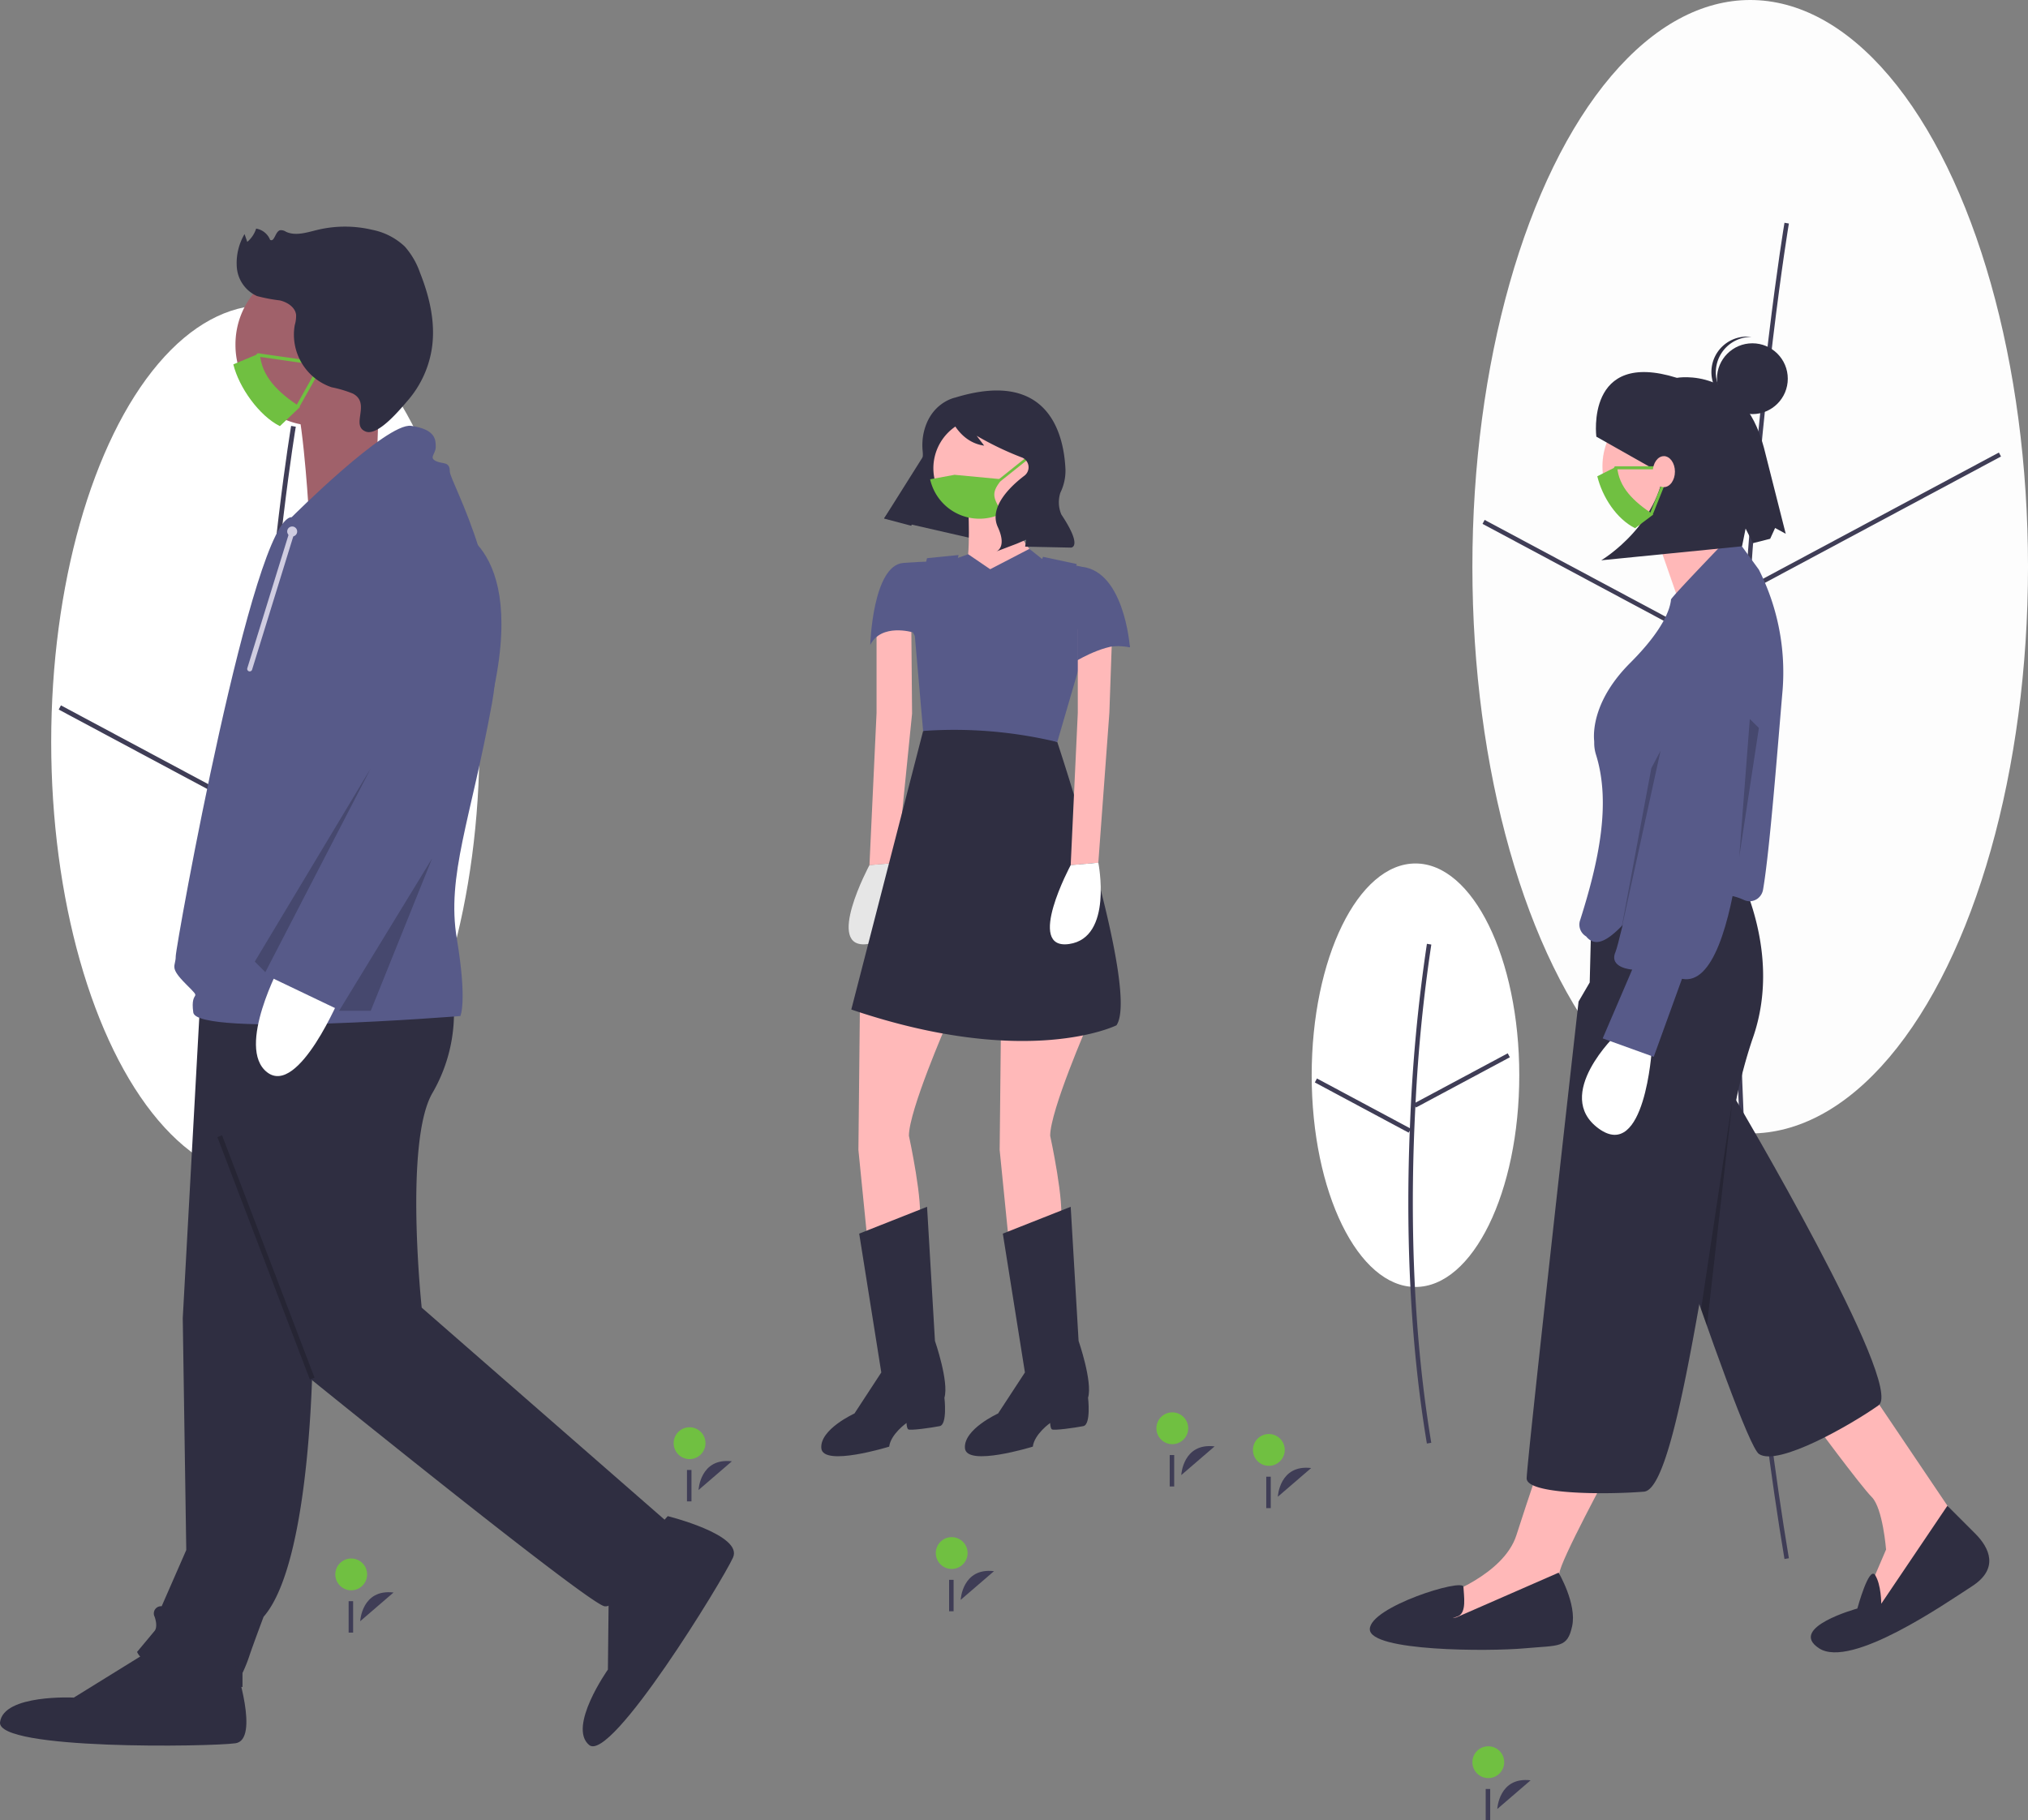 <svg xmlns="http://www.w3.org/2000/svg" width="368.515" height="330.852" viewBox="0 0 368.515 330.852">
  <rect x="0" y="0" width="368.515" height="330.852" fill="#808080" stroke="none"/>
  <g id="Group_7" data-name="Group 7" transform="translate(-2.201)">
    <ellipse id="Ellipse_2" data-name="Ellipse 2" cx="38.912" cy="79.396" rx="38.912" ry="79.396" transform="translate(11.505 55.467)" fill="#fff"/>
    <path id="Path_29" data-name="Path 29" d="M265.578,309.053c1.941-34.56,5.852-57.9,5.891-58.136l-.849-.144c-.039.232-3.957,23.614-5.9,58.219-1.794,31.938-2.227,80.247,5.9,129.015l.849-.141C263.355,389.18,263.787,340.944,265.578,309.053Z" transform="translate(-215.519 -173.366)" fill="#3f3d56"/>
    <rect id="Rectangle_6" data-name="Rectangle 6" width="39.905" height="0.861" transform="translate(50.013 137.592) rotate(-28.157)" fill="#3f3d56"/>
    <rect id="Rectangle_7" data-name="Rectangle 7" width="0.861" height="39.905" transform="translate(12.87 128.959) rotate(-61.858)" fill="#3f3d56"/>
    <ellipse id="Ellipse_3" data-name="Ellipse 3" cx="50.482" cy="103.002" rx="50.482" ry="103.002" transform="translate(269.753 0)" fill="#fdfdfd"/>
    <path id="Path_30" data-name="Path 30" d="M925.874,206.443c2.519-44.843,7.593-75.134,7.644-75.434l-.8-.136c-.051.3-5.132,30.627-7.654,75.512-2.327,41.427-2.889,104.088,7.654,167.341l.8-.134C922.989,310.416,923.55,247.825,925.874,206.443Z" transform="translate(-606.253 -90.385)" fill="#3f3d56"/>
    <rect id="Rectangle_8" data-name="Rectangle 8" width="51.77" height="0.816" transform="translate(319.782 106.676) rotate(-28.157)" fill="#3f3d56"/>
    <rect id="Rectangle_9" data-name="Rectangle 9" width="0.816" height="51.77" transform="translate(271.596 95.211) rotate(-61.858)" fill="#3f3d56"/>
    <ellipse id="Ellipse_4" data-name="Ellipse 4" cx="18.861" cy="38.484" rx="18.861" ry="38.484" transform="translate(240.552 156.933)" fill="#fff"/>
    <path id="Path_31" data-name="Path 31" d="M754.951,501.217l.112.209,17.053-9.128-.385-.72-16.745,8.962a287.156,287.156,0,0,1,2.86-28.729l-.8-.136a298.063,298.063,0,0,0-3.093,33.515l-16.888-9.039-.385.72L753.73,506l.2-.381c-.64,16.237-.281,36.54,3.109,56.879l.8-.134C754.151,540.188,754.07,518.053,754.951,501.217Z" transform="translate(-495.555 -300.141)" fill="#3f3d56"/>
    <path id="Path_33" data-name="Path 33" d="M462.2,717.136s.282-5.9,6.058-5.217" transform="translate(-333.064 -446.333)" fill="#3f3d56"/>
    <path id="Path_90" data-name="Path 90" d="M2.891,0A2.891,2.891,0,1,1,0,2.891,2.891,2.891,0,0,1,2.891,0Z" transform="translate(124.613 259.403)" fill="#70c041"/>
    <rect id="Rectangle_10" data-name="Rectangle 10" width="0.816" height="5.712" transform="translate(127.034 267.162)" fill="#3f3d56"/>
    <path id="Path_34" data-name="Path 34" d="M720.2,720.136s.282-5.9,6.058-5.217" transform="translate(-485.801 -448.109)" fill="#3f3d56"/>
    <circle id="Ellipse_6" data-name="Ellipse 6" cx="2.891" cy="2.891" r="2.891" transform="translate(229.877 260.627)" fill="#70c041"/>
    <rect id="Rectangle_11" data-name="Rectangle 11" width="0.816" height="5.712" transform="translate(232.297 268.386)" fill="#3f3d56"/>
    <path id="Path_35" data-name="Path 35" d="M295.2,695.136s.282-5.9,6.058-5.217" transform="translate(-227.546 -400.486)" fill="#3f3d56"/>
    <circle id="Ellipse_7" data-name="Ellipse 7" cx="2.891" cy="2.891" r="2.891" transform="translate(63.131 283.25)" fill="#70c041"/>
    <rect id="Rectangle_12" data-name="Rectangle 12" width="0.816" height="5.712" transform="translate(65.552 291.009)" fill="#3f3d56"/>
    <path id="Path_36" data-name="Path 36" d="M404.2,676.136s.282-5.9,6.058-5.217" transform="translate(-227.432 -385.366)" fill="#3f3d56"/>
    <circle id="Ellipse_8" data-name="Ellipse 8" cx="2.891" cy="2.891" r="2.891" transform="translate(172.245 279.37)" fill="#70c041"/>
    <rect id="Rectangle_13" data-name="Rectangle 13" width="0.816" height="5.712" transform="translate(174.666 287.129)" fill="#3f3d56"/>
    <path id="Path_37" data-name="Path 37" d="M677.2,703.136s.282-5.9,6.058-5.217" transform="translate(-460.345 -435.045)" fill="#3f3d56"/>
    <circle id="Ellipse_9" data-name="Ellipse 9" cx="2.891" cy="2.891" r="2.891" transform="translate(212.333 256.691)" fill="#70c041"/>
    <rect id="Rectangle_14" data-name="Rectangle 14" width="0.816" height="5.712" transform="translate(214.753 264.45)" fill="#3f3d56"/>
    <path id="Path_38" data-name="Path 38" d="M968.738,681.78l16.793,24.9L969.9,722.313l-2.027-4.053,3.474-8.107s-.579-7.528-2.606-9.554-11-14.187-11-14.187Z" transform="translate(-626.423 -428.524)" fill="#ffb8b8"/>
    <path id="Path_39" data-name="Path 39" d="M891.86,484.5s3.184,5.04-3.475,26.754c0,0,31.061,52.423,26.139,55.9S896.283,578.318,892.809,576s-28.743-80.786-28.743-80.786Z" transform="translate(-570.97 -311.736)" fill="#2f2e41"/>
    <path id="Path_40" data-name="Path 40" d="M982.4,731.808l5.067,5.067c2.606,2.606,4.343,6.37-.579,9.554s-22,15.055-27.795,11.292,6.949-7.238,6.949-7.238,2.106-7.81,3.225-6.077,1.118,5.208,1.118,5.208Z" transform="translate(-626.333 -458.14)" fill="#2f2e41"/>
    <path id="Path_41" data-name="Path 41" d="M821.272,711.351s-9.265,17.082-9.265,19.109.579,7.817.579,7.817l-17.661,4.343-6.08-2.9,2.027-5.211s11-3.764,13.318-11,4.922-14.766,4.922-14.766Z" transform="translate(-526.439 -444.487)" fill="#ffb8b8"/>
    <circle id="Ellipse_10" data-name="Ellipse 10" cx="12.16" cy="12.16" r="12.16" transform="translate(293.386 72.592)" fill="#ffb8b8"/>
    <path id="Path_42" data-name="Path 42" d="M886.774,288.442l5.806,16.681,12.724-5.679s-8.686-13.318-8.686-15.056Z" transform="translate(-584.413 -193.267)" fill="#ffb8b8"/>
    <path id="Path_43" data-name="Path 43" d="M852.032,439.8h15.345s11,16.792,4.632,34.453a91.557,91.557,0,0,0-2.91,10.972c-2.223,10.3-4.435,24.254-6.7,37.075-3.185,18.01-6.479,33.787-10.06,34.074-7.238.579-21.313.482-21.313-2.413s9.428-86.657,9.428-86.657l2.027-3.474.383-15.134A9.128,9.128,0,0,1,852.032,439.8Z" transform="translate(-551.408 -285.269)" fill="#2f2e41"/>
    <path id="Path_44" data-name="Path 44" d="M795.479,761.613s3.33,5.646,2.461,9.7-2.316,3.474-8.686,4.053-28.084.579-28.084-3.475,16.939-9.317,17.011-7.7.651,4.8-1.087,5.382-.145.145-.145.145Z" transform="translate(-510.055 -475.785)" fill="#2f2e41"/>
    <path id="Path_45" data-name="Path 45" d="M868.353,524.4s-1.26,20.567-9.66,14.444,3.274-17.183,3.274-17.183Z" transform="translate(-565.989 -333.731)" fill="#fff"/>
    <path id="Path_46" data-name="Path 46" d="M884.431,367.091a2.439,2.439,0,0,0,2.5-.3,2.558,2.558,0,0,0,.947-1.613c1.214-7,2.693-26.411,3.545-36.226a41.374,41.374,0,0,0-4.314-21.913l-3.146-4.326a2.469,2.469,0,0,0-2.957-.83s-9.821,10.19-9.857,10.583c-.154,1.689-1.323,5.433-7.415,11.526-6.666,6.666-6.7,12.484-6.556,14.109q.015.16.015.32a7.14,7.14,0,0,0,.294,2.154c2.792,8.8.606,19.342-2.906,30.342a2.481,2.481,0,0,0,1,2.692c1.026.7-.2-.338.161.111,2.42,2.965,5.9-1.168,9.886-5.677,1.388-1.571,2.961-3.351,4.814-5.205,2.549-2.549,7.418,3.267,9.683,3.267A10.514,10.514,0,0,1,884.431,367.091Z" transform="translate(-565.302 -203.512)" fill="#575a89"/>
    <path id="Path_47" data-name="Path 47" d="M891.934,325.7s6.36,5.364,2.747,12.32-3.133,12.087-3.133,12.087-.962,47.787-12.252,45.465L874.16,409.75l-9.275-3.348,5.363-12.506s-4.3-.267-3.041-3.194c.882-2.056,5.632-24.365,8.381-37.463,1.165-5.55,1.971-9.447,1.971-9.447S881.213,324.253,891.934,325.7Z" transform="translate(-571.454 -217.678)" fill="#575a89"/>
    <path id="Path_48" data-name="Path 48" d="M783.574,321.922,780,345.386l1.929-25.089Z" transform="translate(-461.761 -189.617)" opacity="0.2"/>
    <path id="Path_49" data-name="Path 49" d="M861.947,238.532s-2.044-15.91,14.636-10.693c0,0,11.913-2.186,15.82,12.716l3.956,15.621-1.928-1.049-.9,1.965-3.124.791-1.337-2.653-.647,3.222L862.836,261s11.46-6.778,11.642-18.925l-2.183,2.307Z" transform="translate(-569.668 -159.168)" fill="#2f2e41"/>
    <path id="Path_50" data-name="Path 50" d="M763.014,528.033l5.706-38.02-4.641,41.044Z" transform="translate(-451.706 -290.089)" opacity="0.2"/>
    <circle id="Ellipse_11" data-name="Ellipse 11" cx="6.434" cy="6.434" r="6.434" transform="translate(314.198 62.393)" fill="#2f2e41"/>
    <path id="Path_51" data-name="Path 51" d="M914.124,217.073a6.429,6.429,0,0,1,6.431-6.014c-.133-.017-.265-.037-.4-.046a6.434,6.434,0,0,0-.826,12.842c.135.009.269.005.4.006a6.429,6.429,0,0,1-5.608-6.788Z" transform="translate(-600.121 -149.821)" fill="#2f2e41"/>
    <path id="Path_52" data-name="Path 52" d="M732.651,337.6l-5.661,30.341,7.337-33.512Z" transform="translate(-430.38 -197.983)" opacity="0.2"/>
    <path id="Path_53" data-name="Path 53" d="M872.659,277.532l-3.3,2.488c-3.4-1.71-5.947-5.666-6.873-9.443l3.6-1.814C866.365,272.614,869.1,275.175,872.659,277.532Z" transform="translate(-570.035 -184.017)" fill="#70c041"/>
    <path id="Path_54" data-name="Path 54" d="M878.451,269.311h-8.221a.274.274,0,1,1,0-.548h8.221a.274.274,0,1,1,0,.548Z" transform="translate(-574.456 -184.016)" fill="#70c041"/>
    <path id="Path_55" data-name="Path 55" d="M886.35,281.508a.274.274,0,0,1-.254-.376l2.192-5.481a.274.274,0,0,1,.508.2l-2.192,5.481a.273.273,0,0,1-.254.172Z" transform="translate(-584 -187.993)" fill="#70c041"/>
    <ellipse id="Ellipse_12" data-name="Ellipse 12" cx="2.011" cy="2.815" rx="2.011" ry="2.815" transform="translate(302.537 82.903)" fill="#ffb8b8"/>
    <path id="Path_56" data-name="Path 56" d="M399.191,202.853l21.414,4.9,9.048-17.064-18.311-7.149Z" transform="translate(-236.322 -108.656)" fill="#2f2e41"/>
    <path id="Path_57" data-name="Path 57" d="M549.46,510.418s-6.884,15.775-6.884,20.364c0,0,2.725,12.476,1.864,15.918l-3.012,6.453-6.31-2.581L533.4,533.363l.287-27.534Z" transform="translate(-375.214 -324.36)" fill="#ffb9b9"/>
    <path id="Path_58" data-name="Path 58" d="M581.193,282.051s.574,9.465-.574,12.333,4.3,8.318,4.3,8.318l8.6-11.186s-5.736-5.736-4.3-12.046Z" transform="translate(-403.075 -190.355)" fill="#ffb9b9"/>
    <path id="Path_59" data-name="Path 59" d="M532.83,445.8s-8.318,15.488-.287,14.341,5.306-14.771,5.306-14.771" transform="translate(-372.637 -288.57)" fill="#e6e6e6"/>
    <path id="Path_60" data-name="Path 60" d="M397.65,321.066l2.725-27.1-.143-16.492-6.31,1.147v15.2l-1.29,27.678" transform="translate(-232.439 -164.263)" fill="#ffb9b9"/>
    <path id="Path_61" data-name="Path 61" d="M523.748,603.5l12.333-4.876L537.515,623s2.581,7.457,1.721,10.326c0,0,.574,4.876-.86,5.163s-5.45.86-5.736.574-.287-1.147-.287-1.147-2.868,2.008-3.155,4.3c0,0-12.046,3.729-12.333.287s6.023-6.31,6.023-6.31l4.876-7.457Z" transform="translate(-365.42 -379.295)" fill="#2f2e41"/>
    <path id="Path_62" data-name="Path 62" d="M612.377,510.418s-6.884,15.775-6.884,20.364c0,0,2.725,12.476,1.864,15.918l-3.012,6.453-6.31-2.581-1.721-17.209.287-27.534Z" transform="translate(-412.461 -324.361)" fill="#ffb9b9"/>
    <path id="Path_63" data-name="Path 63" d="M587.72,603.5l12.333-4.876L601.487,623s2.581,7.457,1.721,10.325c0,0,.574,4.876-.86,5.163s-5.449.86-5.736.574-.287-1.147-.287-1.147-2.868,2.008-3.155,4.3c0,0-12.046,3.729-12.333.287s6.023-6.31,6.023-6.31l4.876-7.457Z" transform="translate(-403.292 -379.295)" fill="#2f2e41"/>
    <path id="Path_64" data-name="Path 64" d="M585.148,256.312a9.179,9.179,0,0,1-18.134,2.008,8.9,8.9,0,0,1-.225-2.008,9.179,9.179,0,0,1,18.359,0Z" transform="translate(-394.981 -171.211)" fill="#ffb9b9"/>
    <path id="Path_65" data-name="Path 65" d="M560.468,309.251l7.122-3.7,3.2,2.551s7.744-.287,10.612,3.155,4.446,12.19,4.446,12.19-9.465-2.008-8.318,6.023l-1.721-4.589-1.577,3.872-19.217,6.6-8.6-14.628s-5.736-1.721-7.744,2.294c0,0,.43-14.484,6.023-14.914,3.761-.289,6.6-.287,6.6-.287l3.155-.574,2.02-.717Z" transform="translate(-378.335 -205.796)" fill="#575a89"/>
    <path id="Path_66" data-name="Path 66" d="M567.664,387.415s15.058,45.173,10.756,51.483c0,0-16.062,8.031-48.185-2.868l13.05-50.623A44.362,44.362,0,0,1,567.664,387.415Z" transform="translate(-373.341 -252.553)" fill="#2f2e41"/>
    <path id="Path_67" data-name="Path 67" d="M583.895,342.279l4.238-14.563c-5.084-5.529-.7-17.788-.7-17.788l-6.134-1.314s-6.156,16.6-12.466,14.592-2.868-14.914-2.868-14.914l-5.736.574L557.651,318.9l1.864,21.368A80.16,80.16,0,0,1,583.895,342.279Z" transform="translate(-389.571 -207.418)" fill="#575a89"/>
    <path id="Path_68" data-name="Path 68" d="M487.28,321.066l2.008-27.248.574-16.348-6.31,1.147v15.2L482.261,321.5" transform="translate(-285.5 -164.263)" fill="#ffb9b9"/>
    <path id="Path_69" data-name="Path 69" d="M622.461,445.8s-8.318,15.488-.287,14.341,5.306-14.771,5.306-14.771" transform="translate(-425.699 -288.57)" fill="#fff"/>
    <path id="Path_70" data-name="Path 70" d="M640.462,328.117s-1.02-14.73-9.544-14.679v17.034S637.307,326.683,640.462,328.117Z" transform="translate(-432.945 -210.465)" fill="#575a89"/>
    <path id="Path_71" data-name="Path 71" d="M596.141,269.323a.234.234,0,0,1-.146-.417l4.681-3.745a.234.234,0,0,1,.293.366l-4.681,3.745A.234.234,0,0,1,596.141,269.323Z" transform="translate(-412.219 -181.854)" fill="#70c041"/>
    <path id="Path_72" data-name="Path 72" d="M578.4,279.347c-.1.126-.206.253-.314.37a9.179,9.179,0,0,1-12.746-6.347l4.435-.816,8.624.816C576.424,275.775,576.663,276.608,578.4,279.347Z" transform="translate(-394.123 -186.26)" fill="#70c041"/>
    <path id="Path_73" data-name="Path 73" d="M557.782,236.281s-4.744.892-5.841,6.809a10.86,10.86,0,0,0-.093,3.021c.109,1.139-.049,3.544-2.522,6.376a61.991,61.991,0,0,0-4.5,5.782h0l4.957,1.32L552,251.377a42.012,42.012,0,0,1,4.909-11.283l.046-.073s1.646,4.4,6.059,5l-1.361-1.791a56.154,56.154,0,0,0,8.081,3.893,1.92,1.92,0,0,1,.62,3.339l-.063.049c-2.15,1.633-6.535,5.528-4.8,9.3s-.288,4.456-.288,4.456l3.725-1.417,1.705-.73-.172,1.261,8.324.174s2.249-.014-1.746-6.018a5.669,5.669,0,0,1-.173-3.971,9.136,9.136,0,0,0,.923-4.186C577.53,243.323,574.98,231.008,557.782,236.281Z" transform="translate(-381.977 -164.029)" fill="#2f2e41"/>
    <path id="Path_74" data-name="Path 74" d="M244.061,567.191s0,38.948-8.939,49.164c0,0-1.915,5.108-2.554,7.023a26.85,26.85,0,0,1-1.277,3.193v2.554s-17.239-1.916-19.155-6.385l3.192-3.831s.639-.638,0-2.554a1.312,1.312,0,0,1,1.277-1.916l4.469-10.216-.638-42.14,3.193-58.1,27.455-1.277Z" transform="translate(-185.026 -322.51)" fill="#2f2e41"/>
    <path id="Path_75" data-name="Path 75" d="M193.871,799.468s4.469,13.408,0,14.047-43.418,1.277-42.779-3.831,13.408-4.469,13.408-4.469l13.408-8.3Z" transform="translate(-148.883 -496.683)" fill="#2f2e41"/>
    <path id="Path_76" data-name="Path 76" d="M286.278,505.833a28.972,28.972,0,0,1-3.831,17.239c-5.108,8.939-1.915,38.948-1.915,38.948l45.333,39.587s-8.939,15.324-12.131,14.685-53.634-41.5-53.634-41.5l-19.793-66.4Z" transform="translate(-201.702 -324.363)" fill="#2f2e41"/>
    <path id="Path_77" data-name="Path 77" d="M426.067,736.429s13.718,3.4,11.864,7.52-22.165,37.356-26.138,34.082,3.4-13.718,3.4-13.718l.167-15.769Z" transform="translate(-302.528 -460.876)" fill="#2f2e41"/>
    <path id="Path_78" data-name="Path 78" d="M285.325,193.446A14.691,14.691,0,0,1,267.8,207.851a14.248,14.248,0,0,1-3.773-1.3,14.676,14.676,0,0,1-7.645-9.6,14.466,14.466,0,0,1-.427-3.511,14.686,14.686,0,1,1,29.371,0Z" transform="translate(-210.966 -130.735)" fill="#a0616a"/>
    <path id="Path_79" data-name="Path 79" d="M296.988,227.453l-.65,18.9-12.357,4.882s-1.212-19.35-2.922-20.422S296.988,227.453,296.988,227.453Z" transform="translate(-225.759 -159.561)" fill="#a0616a"/>
    <path id="Path_80" data-name="Path 80" d="M250.056,267.322s17.239-17.239,21.709-16.6,4.469,2.554,4.469,3.831-1.277,1.916,0,2.554,2.554,0,2.554,1.915,11.493,21.07,7.662,42.141-8.3,31.286-6.385,42.779.638,14.047.638,14.047-47.887,3.831-48.526-.639,1.915-1.915-1.277-5.108-1.915-3.192-1.915-5.108S243.032,267.322,250.056,267.322Z" transform="translate(-194.851 -173.326)" fill="#575a89"/>
    <path id="Path_81" data-name="Path 81" d="M280.508,495.93s-7.662,18.517-13.408,14.047,2.554-19.793,2.554-19.793Z" transform="translate(-216.364 -315.098)" fill="#fff"/>
    <path id="Path_82" data-name="Path 82" d="M301.038,294.4s15,1.717,9.416,29.272-27.294,59.479-27.294,59.479l-14.685-7.023,19.155-37.671-4.469-23.625S280.607,292.48,301.038,294.4Z" transform="translate(-218.379 -199.123)" fill="#575a89"/>
    <path id="Path_83" data-name="Path 83" d="M139.945,342.279,118.874,377.4l1.916,1.916Z" transform="translate(-70.374 -202.63)" opacity="0.2"/>
    <path id="Path_84" data-name="Path 84" d="M173.332,382.389l-16.9,27.691h5.747Z" transform="translate(-92.609 -226.375)" opacity="0.2"/>
    <rect id="Rectangle_15" data-name="Rectangle 15" width="0.909" height="47.149" transform="translate(41.701 206.661) rotate(-20.877)" opacity="0.2"/>
    <circle id="Ellipse_13" data-name="Ellipse 13" cx="0.908" cy="0.908" r="0.908" transform="translate(54.387 95.686)" fill="#d0cde1"/>
    <line id="Line_1" data-name="Line 1" x1="7.721" y2="24.978" transform="translate(47.574 96.594)" fill="none"/>
    <path id="Path_85" data-name="Path 85" d="M261.635,322.575a.454.454,0,0,0,.434-.32l7.721-24.978a.454.454,0,1,0-.867-.268L261.2,321.987a.455.455,0,0,0,.434.588Z" transform="translate(-214.06 -200.548)" fill="#d0cde1"/>
    <path id="Path_86" data-name="Path 86" d="M267.13,228.17l-3.67,3.491c-3.78-1.9-7.43-7.027-8.461-11.227l4.815-2.018C260.129,222.7,263.169,225.548,267.13,228.17Z" transform="translate(-210.401 -154.211)" fill="#70c041"/>
    <path id="Path_87" data-name="Path 87" d="M274.147,220.245a.307.307,0,0,1-.043,0l-8.535-1.219a.3.3,0,0,1,.086-.6l8.535,1.219a.3.3,0,0,1-.042.607Z" transform="translate(-216.503 -154.211)" fill="#70c041"/>
    <path id="Path_88" data-name="Path 88" d="M283.542,234.134a.3.3,0,0,1-.266-.454l2.828-5.034a.3.3,0,0,1,.531.3l-2.828,5.034a.3.3,0,0,1-.266.155Z" transform="translate(-227.117 -160.175)" fill="#70c041"/>
    <path id="Path_89" data-name="Path 89" d="M277.565,192.347a21.141,21.141,0,0,0-3.857-1.149,10.09,10.09,0,0,1-6.7-11.312,5.772,5.772,0,0,0,.242-1.864c-.172-1.395-1.6-2.295-2.968-2.614a29.212,29.212,0,0,1-4.133-.787,6.26,6.26,0,0,1-3.652-5.019,10.369,10.369,0,0,1,1.385-6.249l.494,1.423a5.276,5.276,0,0,0,1.615-2.416,3.328,3.328,0,0,1,2.536,2.039c.793.468.908-1.454,1.784-1.737a1.574,1.574,0,0,1,1.094.27c1.766.824,3.818.119,5.713-.337a21.5,21.5,0,0,1,9.983-.012,11.949,11.949,0,0,1,5.9,3.036,14.156,14.156,0,0,1,2.76,4.743c1.674,4.212,2.779,8.77,2.227,13.269a18.782,18.782,0,0,1-4.426,9.951c-1.264,1.456-5.387,6.536-7.648,5.669C277.07,198.161,280.911,194.117,277.565,192.347Z" transform="translate(-211.244 -120.813)" fill="#2f2e41"/>
    <path id="Path_91" data-name="Path 91" d="M404.2,676.136s.282-5.9,6.058-5.217" transform="translate(-129.924 -347.355)" fill="#3f3d56"/>
    <circle id="Ellipse_14" data-name="Ellipse 14" cx="2.891" cy="2.891" r="2.891" transform="translate(269.753 317.381)" fill="#70c041"/>
    <rect id="Rectangle_16" data-name="Rectangle 16" width="0.816" height="5.712" transform="translate(272.174 325.14)" fill="#3f3d56"/>
  </g>
</svg>
